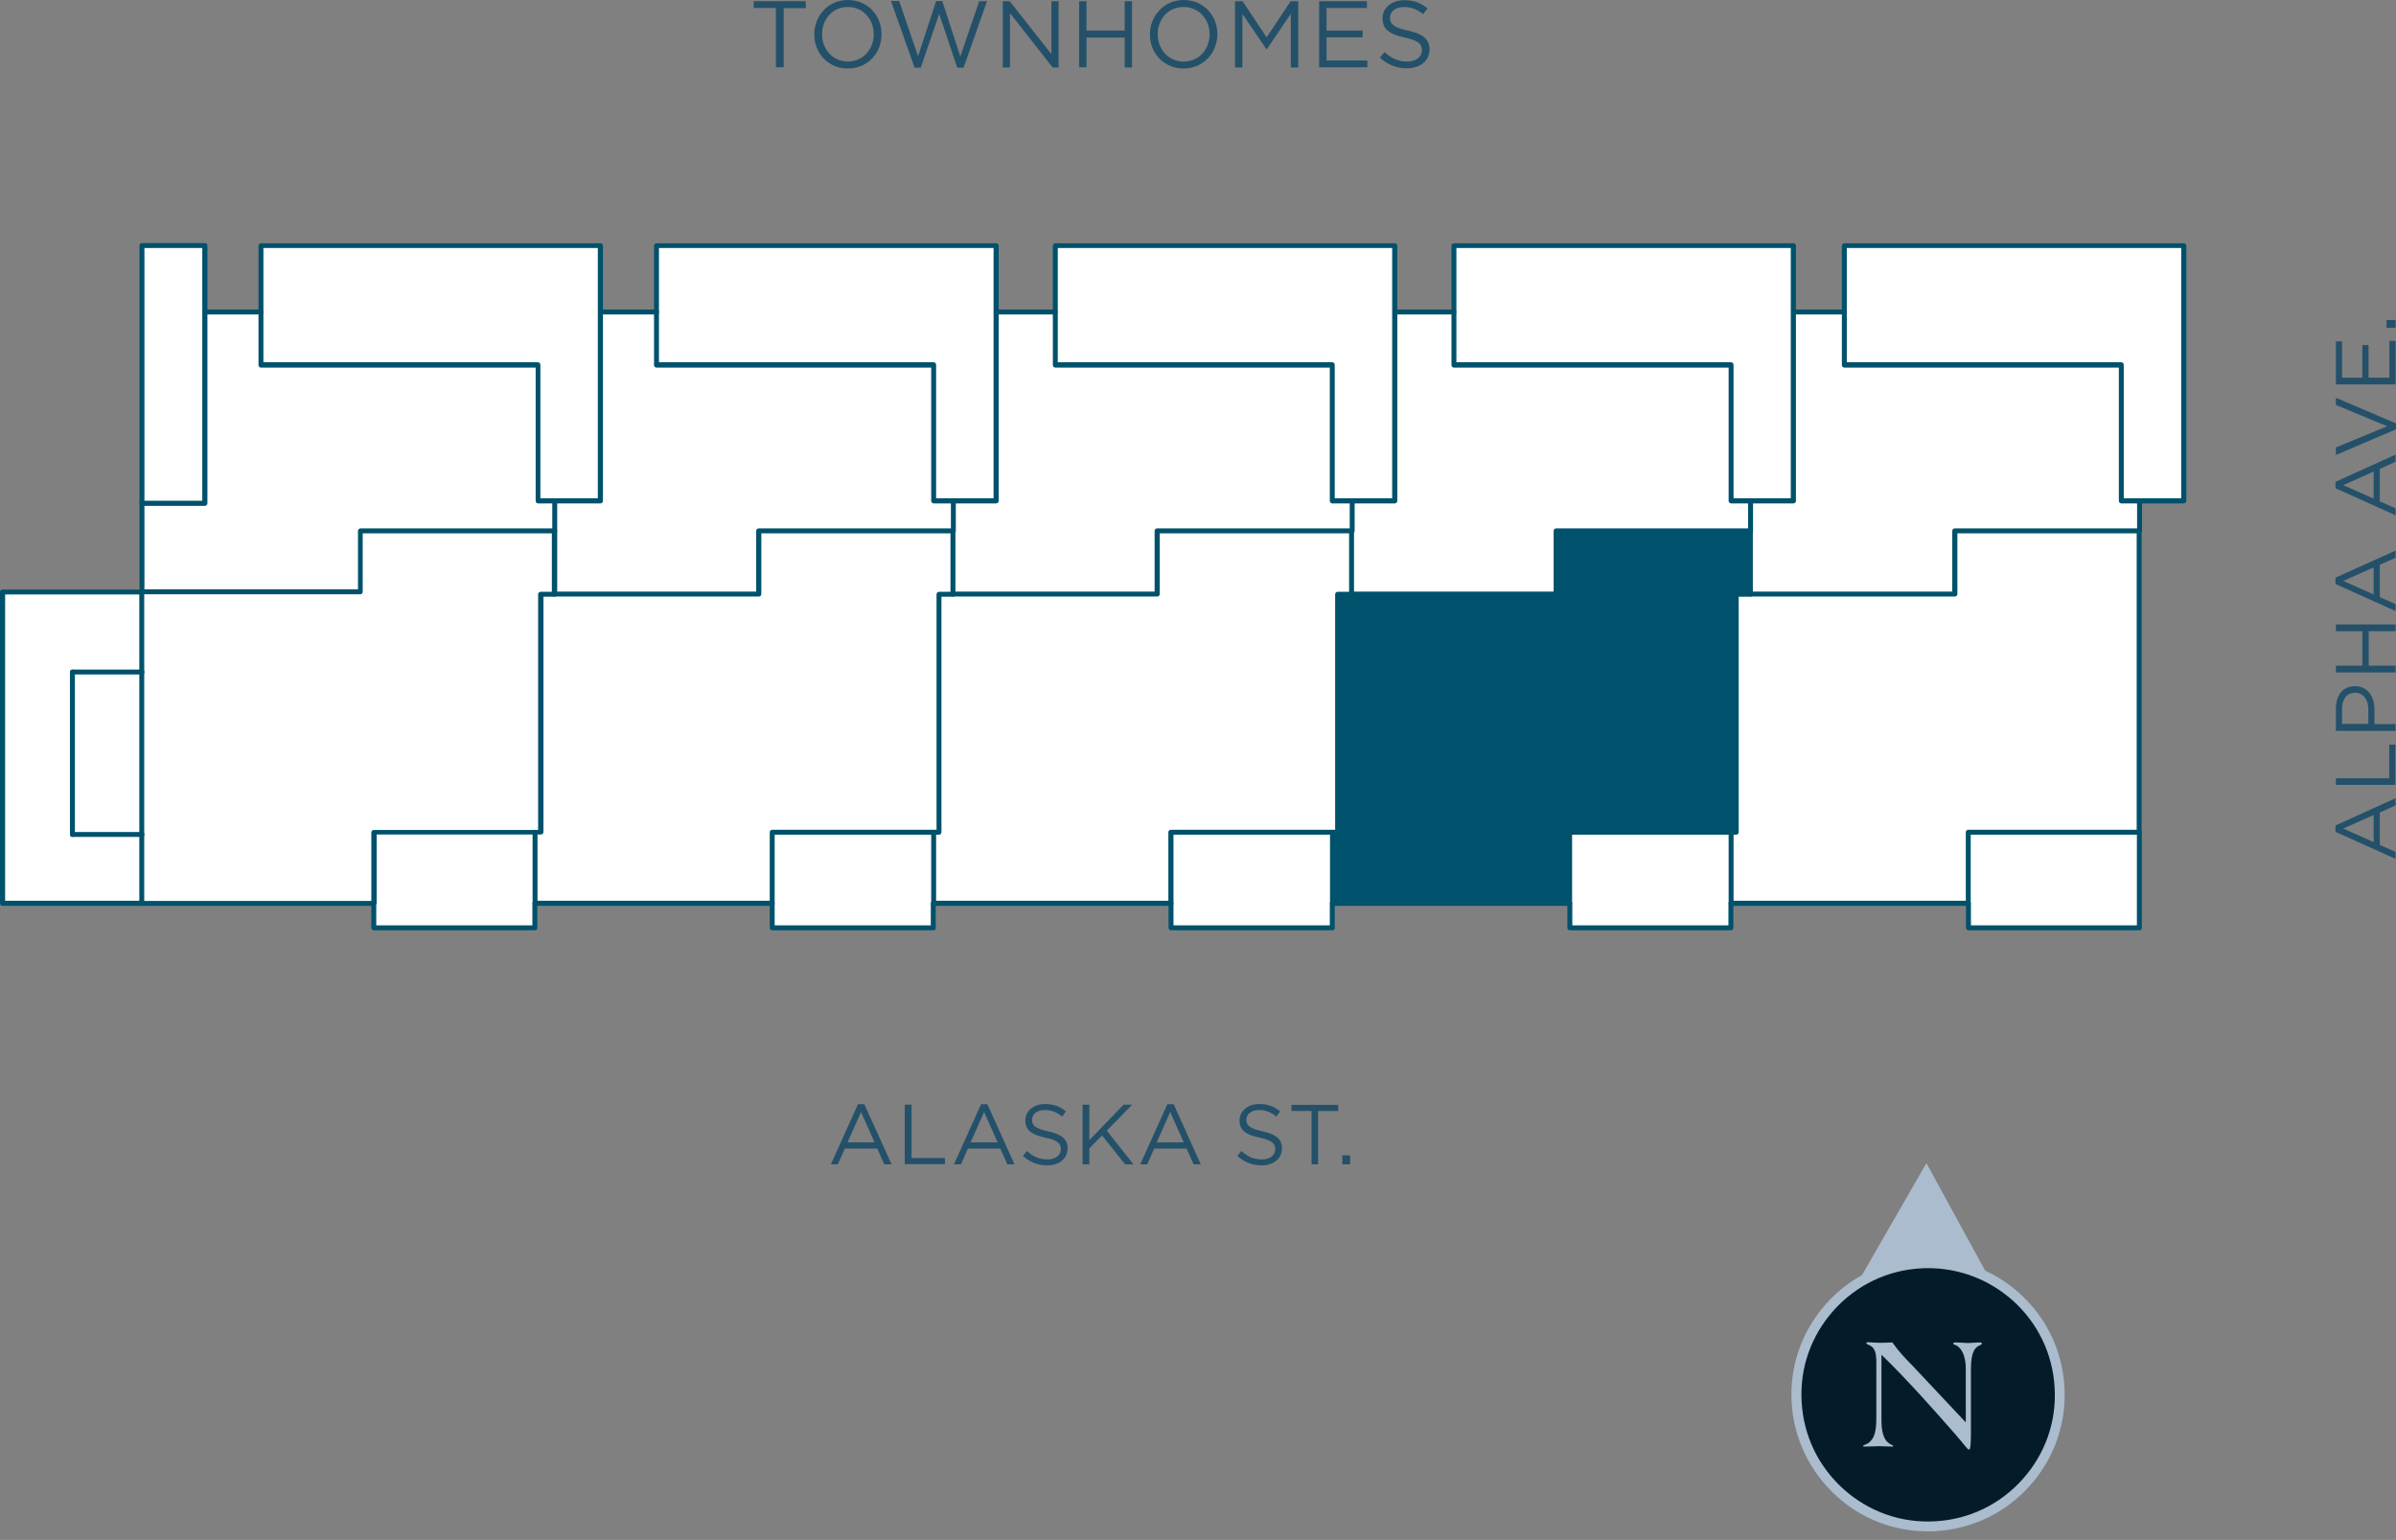 <?xml version="1.0" encoding="utf-8"?>
<!-- Generator: Adobe Illustrator 25.2.0, SVG Export Plug-In . SVG Version: 6.00 Build 0)  -->
<svg version="1.1" id="Layer_1" xmlns="http://www.w3.org/2000/svg" xmlns:xlink="http://www.w3.org/1999/xlink" x="0px" y="0px"
	 viewBox="0 0 116.79 75.07" style="enable-background:new 0 0 116.79 75.07;" xml:space="preserve">
<rect x="0" y="0" width="116.79" height="75.07" fill="#808080" stroke="none"/>
<style type="text/css">
	.st0{fill:#AABCCE;}
	.st1{fill:#041C2A;}
	.st2{enable-background:new    ;}
	.st3{clip-path:url(#SVGID_2_);}
	.st4{fill:#245169;}
	.st5{fill:#FFFFFF;}
	.st6{fill:#00516B;}
</style>
<g>
	<g>
		<g>
			<g>
				<polygon class="st0" points="93.9,56.7 90.72,62.23 96.96,62.3 				"/>
			</g>
			<g>
				<path class="st1" d="M94.05,61.62c3.55,0.04,6.39,2.94,6.35,6.48c-0.04,3.55-2.94,6.39-6.48,6.35
					c-3.55-0.04-6.39-2.94-6.35-6.48C87.59,64.44,90.5,61.58,94.05,61.62"/>
			</g>
		</g>
		<g class="st2">
			<path class="st0" d="M91.46,66.37c-0.01-0.42-0.06-0.71-0.42-0.83c-0.04-0.02-0.07-0.04-0.07-0.05c0-0.03,0.02-0.06,0.1-0.06
				c0.08,0,0.39,0.03,0.58,0.03c0.2,0,0.42-0.01,0.59-0.02c0.28,0.4,0.61,0.76,0.96,1.11l2.62,2.79v-2.62c0-0.67-0.23-1-0.44-1.12
				c-0.1-0.06-0.18-0.06-0.18-0.09c0-0.04,0.05-0.07,0.13-0.07c0.12,0,0.46,0.03,0.61,0.03c0.16,0,0.38-0.03,0.54-0.03
				c0.11,0,0.13,0.04,0.13,0.06c0,0.02-0.04,0.05-0.12,0.09c-0.2,0.08-0.42,0.29-0.42,1.14v3.18c0,0.42-0.02,0.75-0.08,0.75h-0.02
				c-0.08,0-0.17-0.18-0.66-0.74c-0.96-1.1-2.37-2.69-3.6-3.88v3.2c0,0.8,0.23,1.04,0.4,1.14c0.11,0.07,0.17,0.07,0.17,0.11
				c0,0.02-0.02,0.03-0.06,0.03c-0.09,0-0.35-0.02-0.63-0.02c-0.16,0-0.6,0.02-0.69,0.02c-0.06,0-0.09-0.01-0.09-0.03
				c0-0.05,0.2-0.08,0.31-0.18c0.25-0.22,0.34-0.53,0.34-1.23V66.37z"/>
		</g>
	</g>
	<g>
		<g>
			<defs>
				
					<rect id="SVGID_1_" x="87.13" y="56.68" transform="matrix(0.999 -0.055 0.055 0.999 -3.489 5.29)" width="13.46" height="18.04"/>
			</defs>
			<clipPath id="SVGID_2_">
				<use xlink:href="#SVGID_1_"  style="overflow:visible;"/>
			</clipPath>
			<g class="st3">
				<path class="st0" d="M93.97,74.65c-1.64,0-3.2-0.59-4.43-1.7c-1.32-1.19-2.11-2.82-2.21-4.59c-0.1-1.78,0.5-3.48,1.69-4.81
					c1.19-1.33,2.82-2.11,4.59-2.21l0.01,0.24l-0.01-0.24c1.77-0.09,3.48,0.5,4.81,1.69c1.33,1.19,2.11,2.82,2.21,4.59
					c0.1,1.77-0.5,3.48-1.69,4.81c-1.19,1.33-2.82,2.11-4.59,2.21C94.22,74.65,94.1,74.65,93.97,74.65z M93.99,61.82
					c-0.12,0-0.23,0-0.35,0.01c-1.65,0.09-3.16,0.82-4.26,2.05c-1.1,1.23-1.66,2.81-1.56,4.46c0.09,1.65,0.82,3.16,2.05,4.26
					s2.82,1.66,4.46,1.56c1.65-0.09,3.16-0.82,4.26-2.05c1.1-1.23,1.66-2.81,1.56-4.46c-0.09-1.65-0.82-3.16-2.05-4.26
					C96.96,62.38,95.51,61.82,93.99,61.82z"/>
			</g>
		</g>
	</g>
</g>
<g>
	<g>
		<g>
			<g>
				<path class="st4" d="M38.19,3.28h-0.37V0.39h-1.08V0.06h2.54v0.34h-1.08V3.28z"/>
				<path class="st4" d="M41.33,3.34c-0.98,0-1.64-0.77-1.64-1.66S40.35,0,41.33,0s1.64,0.77,1.64,1.66
					C42.98,2.56,42.31,3.34,41.33,3.34z M41.33,0.34c-0.74,0-1.26,0.59-1.26,1.33S40.6,3,41.33,3s1.26-0.59,1.26-1.33
					S42.06,0.34,41.33,0.34z"/>
				<path class="st4" d="M45.63,0.05h0.3l0.88,2.7l0.92-2.69h0.38L46.97,3.3h-0.31l-0.88-2.62L44.88,3.3h-0.3l-1.15-3.25h0.4
					l0.92,2.69L45.63,0.05z"/>
				<path class="st4" d="M51.24,0.06h0.36v3.23h-0.29l-2.08-2.65v2.65h-0.35V0.06h0.34l2.03,2.58V0.06z"/>
				<path class="st4" d="M52.96,1.83v1.45H52.6V0.06h0.36v1.43h1.86V0.06h0.36v3.23h-0.36V1.83H52.96z"/>
				<path class="st4" d="M57.69,3.34c-0.98,0-1.64-0.77-1.64-1.66S56.72,0,57.7,0s1.64,0.77,1.64,1.66
					C59.34,2.56,58.67,3.34,57.69,3.34z M57.69,0.34c-0.74,0-1.26,0.59-1.26,1.33S56.96,3,57.7,3s1.26-0.59,1.26-1.33
					S58.43,0.34,57.69,0.34z"/>
				<path class="st4" d="M61.75,2.4h-0.02l-1.17-1.72v2.61H60.2V0.06h0.37l1.17,1.76l1.17-1.76h0.37v3.23h-0.36V0.67L61.75,2.4z"/>
				<path class="st4" d="M66.63,0.39h-1.97v1.1h1.76v0.33h-1.76v1.13h1.99v0.33h-2.35V0.06h2.33V0.39z"/>
				<path class="st4" d="M68.63,1.49c0.72,0.16,1.05,0.42,1.05,0.92c0,0.56-0.46,0.92-1.1,0.92c-0.51,0-0.93-0.17-1.32-0.52
					l0.23-0.27C67.83,2.85,68.15,3,68.59,3c0.43,0,0.72-0.23,0.72-0.55c0-0.3-0.16-0.47-0.84-0.62c-0.74-0.16-1.08-0.4-1.08-0.94
					c0-0.52,0.45-0.88,1.06-0.88c0.47,0,0.81,0.13,1.13,0.4l-0.21,0.28c-0.3-0.24-0.6-0.35-0.93-0.35c-0.42,0-0.69,0.23-0.69,0.53
					C67.76,1.17,67.92,1.34,68.63,1.49z"/>
			</g>
			<g>
				<path class="st4" d="M43.46,56.76H43.1l-0.34-0.77h-1.58l-0.34,0.77H40.5l1.32-2.93h0.31L43.46,56.76z M41.97,54.21l-0.66,1.48
					h1.32L41.97,54.21z"/>
				<path class="st4" d="M44.1,53.85h0.33v2.6h1.63v0.3H44.1V53.85z"/>
				<path class="st4" d="M49.45,56.76H49.1l-0.34-0.77h-1.58l-0.34,0.77H46.5l1.32-2.93h0.31L49.45,56.76z M47.97,54.21l-0.66,1.48
					h1.32L47.97,54.21z"/>
				<path class="st4" d="M51.09,55.15c0.65,0.14,0.95,0.38,0.95,0.83c0,0.5-0.41,0.83-0.99,0.83c-0.46,0-0.84-0.15-1.19-0.46
					l0.2-0.24c0.3,0.27,0.59,0.41,1,0.41c0.39,0,0.65-0.2,0.65-0.5c0-0.27-0.14-0.43-0.75-0.56c-0.67-0.14-0.98-0.36-0.98-0.84
					c0-0.46,0.4-0.8,0.96-0.8c0.42,0,0.73,0.12,1.02,0.36l-0.19,0.25c-0.27-0.22-0.54-0.32-0.84-0.32c-0.38,0-0.62,0.21-0.62,0.47
					C50.3,54.86,50.45,55.01,51.09,55.15z"/>
				<path class="st4" d="M55.25,56.76h-0.41l-1.12-1.41l-0.62,0.63v0.78h-0.33v-2.91h0.33v1.73l1.67-1.73h0.42l-1.24,1.27
					L55.25,56.76z"/>
				<path class="st4" d="M58.53,56.76h-0.35l-0.34-0.77h-1.58l-0.34,0.77h-0.34l1.32-2.93h0.31L58.53,56.76z M57.04,54.21
					l-0.66,1.48h1.32L57.04,54.21z"/>
				<path class="st4" d="M61.54,55.15c0.65,0.14,0.95,0.38,0.95,0.83c0,0.5-0.42,0.83-0.99,0.83c-0.46,0-0.84-0.15-1.19-0.46
					l0.2-0.24c0.3,0.27,0.59,0.41,1,0.41c0.39,0,0.65-0.2,0.65-0.5c0-0.27-0.15-0.43-0.76-0.56c-0.67-0.14-0.98-0.36-0.98-0.84
					c0-0.46,0.4-0.8,0.96-0.8c0.42,0,0.73,0.12,1.02,0.36l-0.19,0.25c-0.27-0.22-0.54-0.32-0.84-0.32c-0.38,0-0.62,0.21-0.62,0.47
					C60.75,54.86,60.9,55.01,61.54,55.15z"/>
				<path class="st4" d="M64.26,56.76h-0.33v-2.6h-0.98v-0.3h2.28v0.3h-0.98V56.76z"/>
				<path class="st4" d="M65.43,56.76v-0.44h0.38v0.44H65.43z"/>
			</g>
			<g>
				<path class="st4" d="M116.77,38.91v0.35L116,39.61v1.58l0.77,0.34v0.34l-2.93-1.32v-0.31L116.77,38.91z M114.22,40.39l1.48,0.66
					v-1.32L114.22,40.39z"/>
				<path class="st4" d="M113.86,38.27v-0.33h2.6V36.3h0.3v1.96H113.86z"/>
				<path class="st4" d="M115.74,34.59v0.71h1.03v0.33h-2.91v-1.09c0-0.66,0.35-1.09,0.93-1.09
					C115.42,33.45,115.74,33.97,115.74,34.59z M114.16,34.56v0.73h1.28v-0.72c0-0.48-0.26-0.8-0.64-0.8
					C114.38,33.78,114.16,34.09,114.16,34.56z"/>
				<path class="st4" d="M115.46,32.45h1.31v0.33h-2.91v-0.33h1.29v-1.68h-1.29v-0.33h2.91v0.33h-1.31V32.45z"/>
				<path class="st4" d="M116.77,26.84v0.35L116,27.53v1.58l0.77,0.34v0.34l-2.93-1.32v-0.31L116.77,26.84z M114.22,28.32l1.48,0.66
					v-1.32L114.22,28.32z"/>
				<path class="st4" d="M116.77,22.16v0.35L116,22.86v1.58l0.77,0.34v0.34l-2.93-1.32v-0.31L116.77,22.16z M114.22,23.65l1.48,0.66
					v-1.32L114.22,23.65z"/>
				<path class="st4" d="M113.86,19.74v-0.35l2.93,1.25v0.29l-2.93,1.25v-0.37l2.5-1.03L113.86,19.74z"/>
				<path class="st4" d="M114.16,16.64v1.77h0.99v-1.59h0.3v1.59h1.02v-1.79h0.3v2.12h-2.91v-2.1H114.16z"/>
				<path class="st4" d="M116.77,15.98h-0.44v-0.38h0.44V15.98z"/>
			</g>
			<g>
				<g>
					<polygon class="st5" points="89.9,11.97 89.9,15.21 87.42,15.21 87.42,11.97 70.87,11.97 70.87,15.21 67.99,15.21 67.99,11.97 
						51.44,11.97 51.44,15.21 48.56,15.21 48.56,11.97 32,11.97 32,15.21 29.27,15.21 29.27,11.97 12.72,11.97 12.72,15.21 
						9.99,15.21 9.99,11.97 6.92,11.97 6.92,24.54 6.92,28.86 0.13,28.86 0.13,44.04 6.92,44.04 7.61,44.04 18.22,44.04 
						18.22,45.23 26.08,45.23 26.08,44.04 37.65,44.04 37.65,45.23 45.51,45.23 45.51,44.04 57.08,44.04 57.08,45.23 64.95,45.23 
						64.95,44.04 76.52,44.04 76.52,45.23 84.38,45.23 84.38,44.04 95.95,44.04 95.95,45.23 104.29,45.23 104.29,40.57 
						104.29,25.88 104.29,24.42 106.45,24.42 106.45,11.97 					"/>
				</g>
				<g>
					<polygon class="st5" points="104.29,25.88 104.29,40.57 95.95,40.57 95.95,44.04 84.38,44.04 84.38,40.57 84.65,40.57 
						84.65,28.97 85.34,28.97 95.3,28.97 95.3,25.88 					"/>
				</g>
				<g>
					<polygon class="st6" points="85.34,25.88 85.34,28.97 84.65,28.97 84.65,40.57 84.38,40.57 76.52,40.57 76.52,44.04 
						64.95,44.04 64.95,40.57 65.22,40.57 65.22,28.97 65.91,28.97 75.87,28.97 75.87,25.88 					"/>
				</g>
				<g>
					<polygon class="st5" points="65.91,25.88 65.91,28.97 65.22,28.97 65.22,40.57 64.95,40.57 57.08,40.57 57.08,44.04 
						45.51,44.04 45.51,40.57 45.79,40.57 45.79,28.97 46.47,28.97 56.43,28.97 56.43,25.88 					"/>
				</g>
				<g>
					<polygon class="st5" points="46.47,25.88 46.47,28.97 45.79,28.97 45.79,40.57 45.51,40.57 37.65,40.57 37.65,44.04 
						26.08,44.04 26.08,40.57 26.36,40.57 26.36,28.97 27.04,28.97 37,28.97 37,25.88 					"/>
				</g>
				<g>
					<polygon class="st5" points="27.04,25.88 27.04,28.97 26.36,28.97 26.36,40.57 26.08,40.57 18.22,40.57 18.22,44.04 
						7.61,44.04 6.92,44.04 6.92,40.68 6.92,32.76 6.92,28.86 17.57,28.86 17.57,25.88 					"/>
				</g>
				<g>
					<path class="st6" d="M104.29,26c-0.07,0-0.12-0.06-0.12-0.12v-1.46c0-0.07,0.06-0.12,0.12-0.12s0.12,0.06,0.12,0.12v1.46
						C104.41,25.95,104.35,26,104.29,26z"/>
				</g>
				<g>
					<path class="st6" d="M85.33,26c-0.07,0-0.12-0.06-0.12-0.12v-1.46c0-0.07,0.06-0.12,0.12-0.12s0.12,0.06,0.12,0.12v1.46
						C85.46,25.95,85.4,26,85.33,26z"/>
				</g>
				<g>
					<path class="st6" d="M65.91,26c-0.07,0-0.12-0.06-0.12-0.12v-1.46c0-0.07,0.06-0.12,0.12-0.12s0.12,0.06,0.12,0.12v1.46
						C66.03,25.95,65.97,26,65.91,26z"/>
				</g>
				<g>
					<path class="st6" d="M46.47,26c-0.07,0-0.12-0.06-0.12-0.12v-1.46c0-0.07,0.06-0.12,0.12-0.12s0.12,0.06,0.12,0.12v1.46
						C46.59,25.95,46.54,26,46.47,26z"/>
				</g>
				<g>
					<path class="st6" d="M27.04,26c-0.07,0-0.12-0.06-0.12-0.12v-1.46c0-0.07,0.06-0.12,0.12-0.12s0.12,0.06,0.12,0.12v1.46
						C27.16,25.95,27.1,26,27.04,26z"/>
				</g>
				<g>
					<path class="st6" d="M6.92,28.98c-0.07,0-0.12-0.06-0.12-0.12v-4.32c0-0.07,0.06-0.12,0.12-0.12s0.12,0.06,0.12,0.12v4.32
						C7.04,28.92,6.98,28.98,6.92,28.98z"/>
				</g>
				<g>
					<path class="st6" d="M12.72,15.33H9.99c-0.07,0-0.12-0.06-0.12-0.12s0.06-0.12,0.12-0.12h2.73c0.07,0,0.12,0.06,0.12,0.12
						S12.79,15.33,12.72,15.33z"/>
				</g>
				<g>
					<path class="st6" d="M32,15.33h-2.73c-0.07,0-0.12-0.06-0.12-0.12s0.06-0.12,0.12-0.12H32c0.07,0,0.12,0.06,0.12,0.12
						S32.06,15.33,32,15.33z"/>
				</g>
				<g>
					<path class="st6" d="M51.44,15.33h-2.88c-0.07,0-0.12-0.06-0.12-0.12s0.06-0.12,0.12-0.12h2.88c0.07,0,0.12,0.06,0.12,0.12
						S51.5,15.33,51.44,15.33z"/>
				</g>
				<g>
					<path class="st6" d="M70.87,15.33h-2.88c-0.07,0-0.12-0.06-0.12-0.12s0.06-0.12,0.12-0.12h2.88c0.07,0,0.12,0.06,0.12,0.12
						S70.93,15.33,70.87,15.33z"/>
				</g>
				<g>
					<path class="st6" d="M89.9,15.33h-2.48c-0.07,0-0.12-0.06-0.12-0.12s0.06-0.12,0.12-0.12h2.48c0.07,0,0.12,0.06,0.12,0.12
						S89.96,15.33,89.9,15.33z"/>
				</g>
				<g>
					<path class="st6" d="M26.08,45.35h-7.86c-0.07,0-0.12-0.06-0.12-0.12v-1.19c0-0.07,0.06-0.12,0.12-0.12s0.12,0.06,0.12,0.12
						v1.07h7.61v-1.07c0-0.07,0.06-0.12,0.12-0.12s0.12,0.06,0.12,0.12v1.19C26.2,45.29,26.14,45.35,26.08,45.35z"/>
				</g>
				<g>
					<path class="st6" d="M45.5,45.35h-7.86c-0.07,0-0.12-0.06-0.12-0.12v-1.19c0-0.07,0.06-0.12,0.12-0.12s0.12,0.06,0.12,0.12
						v1.07h7.61v-1.07c0-0.07,0.06-0.12,0.12-0.12s0.12,0.06,0.12,0.12v1.19C45.63,45.29,45.57,45.35,45.5,45.35z"/>
				</g>
				<g>
					<path class="st6" d="M64.95,45.35h-7.87c-0.07,0-0.12-0.06-0.12-0.12v-1.19c0-0.07,0.06-0.12,0.12-0.12s0.12,0.06,0.12,0.12
						v1.07h7.62v-1.07c0-0.07,0.06-0.12,0.12-0.12s0.12,0.06,0.12,0.12v1.19C65.07,45.29,65.01,45.35,64.95,45.35z"/>
				</g>
				<g>
					<path class="st6" d="M84.38,45.35h-7.86c-0.07,0-0.12-0.06-0.12-0.12v-1.19c0-0.07,0.06-0.12,0.12-0.12s0.12,0.06,0.12,0.12
						v1.07h7.61v-1.07c0-0.07,0.06-0.12,0.12-0.12s0.12,0.06,0.12,0.12v1.19C84.5,45.29,84.44,45.35,84.38,45.35z"/>
				</g>
				<g>
					<path class="st6" d="M104.29,45.35h-8.34c-0.07,0-0.12-0.06-0.12-0.12v-1.19c0-0.07,0.06-0.12,0.12-0.12s0.12,0.06,0.12,0.12
						v1.07h8.09v-4.54c0-0.07,0.06-0.12,0.12-0.12s0.12,0.06,0.12,0.12v4.66C104.41,45.29,104.35,45.35,104.29,45.35z"/>
				</g>
				<g>
					<path class="st6" d="M48.56,24.54h-3.05c-0.07,0-0.12-0.06-0.12-0.12v-6.5H32c-0.07,0-0.12-0.06-0.12-0.12v-5.82
						c0-0.07,0.06-0.12,0.12-0.12h16.56c0.07,0,0.12,0.06,0.12,0.12v12.45C48.68,24.48,48.62,24.54,48.56,24.54z M45.63,24.29h2.8
						v-12.2H32.12v5.57h13.39c0.07,0,0.12,0.06,0.12,0.12V24.29z"/>
				</g>
				<g>
					<path class="st6" d="M67.99,24.54h-3.05c-0.07,0-0.12-0.06-0.12-0.12v-6.5H51.44c-0.07,0-0.12-0.06-0.12-0.12v-5.82
						c0-0.07,0.06-0.12,0.12-0.12h16.55c0.07,0,0.12,0.06,0.12,0.12v12.45C68.11,24.48,68.05,24.54,67.99,24.54z M65.06,24.29h2.8
						v-12.2h-16.3v5.57h13.38c0.07,0,0.12,0.06,0.12,0.12V24.29z"/>
				</g>
				<g>
					<path class="st6" d="M87.42,24.54h-3.04c-0.07,0-0.12-0.06-0.12-0.12v-6.5H70.87c-0.07,0-0.12-0.06-0.12-0.12v-5.82
						c0-0.07,0.06-0.12,0.12-0.12h16.55c0.07,0,0.12,0.06,0.12,0.12v12.45C87.54,24.48,87.49,24.54,87.42,24.54z M84.5,24.29h2.79
						v-12.2h-16.3v5.57h13.39c0.07,0,0.12,0.06,0.12,0.12V24.29z"/>
				</g>
				<g>
					<path class="st6" d="M106.45,24.54h-3.05c-0.07,0-0.12-0.06-0.12-0.12v-6.5H89.9c-0.07,0-0.12-0.06-0.12-0.12v-5.82
						c0-0.07,0.06-0.12,0.12-0.12h16.55c0.07,0,0.12,0.06,0.12,0.12v12.45C106.57,24.48,106.51,24.54,106.45,24.54z M103.52,24.29
						h2.8v-12.2h-16.3v5.57h13.38c0.07,0,0.12,0.06,0.12,0.12V24.29z"/>
				</g>
				<g>
					<path class="st6" d="M29.27,24.54h-3.04c-0.07,0-0.12-0.06-0.12-0.12v-6.5H12.72c-0.07,0-0.12-0.06-0.12-0.12v-5.82
						c0-0.07,0.06-0.12,0.12-0.12h16.55c0.07,0,0.12,0.06,0.12,0.12v12.45C29.39,24.48,29.33,24.54,29.27,24.54z M26.35,24.29h2.79
						v-12.2h-16.3v5.57h13.38c0.07,0,0.12,0.06,0.12,0.12V24.29z"/>
				</g>
				<g>
					<path class="st6" d="M9.99,24.66H6.92c-0.07,0-0.12-0.06-0.12-0.12V11.97c0-0.07,0.06-0.12,0.12-0.12h3.07
						c0.07,0,0.12,0.06,0.12,0.12v12.57C10.11,24.6,10.05,24.66,9.99,24.66z M7.04,24.41h2.82V12.09H7.04V24.41z"/>
				</g>
				<g>
					<path class="st6" d="M6.92,32.88H3.53c-0.07,0-0.12-0.06-0.12-0.12s0.06-0.12,0.12-0.12h3.39c0.07,0,0.12,0.06,0.12,0.12
						S6.99,32.88,6.92,32.88z"/>
				</g>
				<g>
					<path class="st6" d="M6.92,40.8H3.53c-0.07,0-0.12-0.06-0.12-0.12s0.06-0.12,0.12-0.12h3.39c0.07,0,0.12,0.06,0.12,0.12
						S6.99,40.8,6.92,40.8z"/>
				</g>
				<g>
					<path class="st6" d="M95.95,44.16H84.38c-0.07,0-0.12-0.06-0.12-0.12v-3.47c0-0.07,0.06-0.12,0.12-0.12s0.12,0.06,0.12,0.12
						v3.34h11.32v-3.34c0-0.07,0.06-0.12,0.12-0.12h8.21V26h-8.74v2.96c0,0.07-0.06,0.12-0.12,0.12h-9.96
						c-0.07,0-0.12-0.06-0.12-0.12s0.06-0.12,0.12-0.12h9.83v-2.96c0-0.07,0.06-0.12,0.12-0.12h8.99c0.07,0,0.12,0.06,0.12,0.12
						v14.69c0,0.07-0.06,0.12-0.12,0.12h-8.21v3.34C96.07,44.11,96.01,44.16,95.95,44.16z"/>
				</g>
				<g>
					<path class="st6" d="M76.52,44.16H64.95c-0.07,0-0.12-0.06-0.12-0.12v-3.47c0-0.07,0.06-0.12,0.12-0.12s0.12,0.06,0.12,0.12
						v3.34h11.32v-3.34c0-0.07,0.06-0.12,0.12-0.12h8V28.97c0-0.07,0.06-0.12,0.12-0.12h0.57V26h-9.22v2.96
						c0,0.07-0.06,0.12-0.12,0.12h-9.96c-0.07,0-0.12-0.06-0.12-0.12s0.06-0.12,0.12-0.12h9.83v-2.96c0-0.07,0.06-0.12,0.12-0.12
						h9.47c0.07,0,0.12,0.06,0.12,0.12v3.09c0,0.07-0.06,0.12-0.12,0.12h-0.57v11.48c0,0.07-0.06,0.12-0.12,0.12h-8v3.34
						C76.64,44.11,76.58,44.16,76.52,44.16z"/>
				</g>
				<g>
					<path class="st6" d="M57.08,44.16H45.51c-0.07,0-0.12-0.06-0.12-0.12v-3.47c0-0.07,0.06-0.12,0.12-0.12s0.12,0.06,0.12,0.12
						v3.34h11.32v-3.34c0-0.07,0.06-0.12,0.12-0.12h8.01V28.97c0-0.07,0.06-0.12,0.12-0.12h0.56V26h-9.23v2.96
						c0,0.07-0.06,0.12-0.12,0.12h-9.96c-0.07,0-0.12-0.06-0.12-0.12s0.06-0.12,0.12-0.12h9.83v-2.96c0-0.07,0.06-0.12,0.12-0.12
						h9.48c0.07,0,0.12,0.06,0.12,0.12v3.09c0,0.07-0.06,0.12-0.12,0.12h-0.56v11.48c0,0.07-0.06,0.12-0.12,0.12H57.2v3.34
						C57.2,44.11,57.15,44.16,57.08,44.16z"/>
				</g>
				<g>
					<path class="st6" d="M37.65,44.16H26.08c-0.07,0-0.12-0.06-0.12-0.12v-3.47c0-0.07,0.06-0.12,0.12-0.12s0.12,0.06,0.12,0.12
						v3.34h11.32v-3.34c0-0.07,0.06-0.12,0.12-0.12h8.01V28.97c0-0.07,0.06-0.12,0.12-0.12h0.56V26h-9.22v2.96
						c0,0.07-0.06,0.12-0.12,0.12h-9.96c-0.07,0-0.12-0.06-0.12-0.12s0.06-0.12,0.12-0.12h9.83v-2.96c0-0.07,0.06-0.12,0.12-0.12
						h9.47c0.07,0,0.12,0.06,0.12,0.12v3.09c0,0.07-0.06,0.12-0.12,0.12h-0.56v11.48c0,0.07-0.06,0.12-0.12,0.12h-8.01v3.34
						C37.77,44.11,37.71,44.16,37.65,44.16z"/>
				</g>
				<g>
					<path class="st6" d="M18.22,44.16H6.92c-0.07,0-0.12-0.06-0.12-0.12s0.06-0.12,0.12-0.12h11.18v-3.34
						c0-0.07,0.06-0.12,0.12-0.12h8.01V28.97c0-0.07,0.06-0.12,0.12-0.12h0.55V26h-9.22v2.85c0,0.07-0.06,0.12-0.12,0.12H6.92
						c-0.07,0-0.12-0.06-0.12-0.12s0.06-0.12,0.12-0.12h10.53v-2.85c0-0.07,0.06-0.12,0.12-0.12h9.47c0.07,0,0.12,0.06,0.12,0.12
						v3.09c0,0.07-0.06,0.12-0.12,0.12h-0.55v11.47c0,0.07-0.06,0.12-0.12,0.12h-8.01v3.34C18.34,44.1,18.29,44.16,18.22,44.16z"/>
				</g>
				<g>
					<path class="st6" d="M6.92,44.16H0.12C0.06,44.16,0,44.1,0,44.04V28.86c0-0.07,0.06-0.12,0.12-0.12h6.79
						c0.07,0,0.12,0.06,0.12,0.12v15.18C7.04,44.1,6.98,44.16,6.92,44.16z M0.25,43.91h6.54V28.98H0.25V43.91z"/>
				</g>
				<g>
					<path class="st6" d="M3.53,40.8c-0.07,0-0.12-0.06-0.12-0.12v-7.92c0-0.07,0.06-0.12,0.12-0.12s0.12,0.06,0.12,0.12v7.92
						C3.65,40.75,3.59,40.8,3.53,40.8z"/>
				</g>
			</g>
		</g>
	</g>
</g>
</svg>
